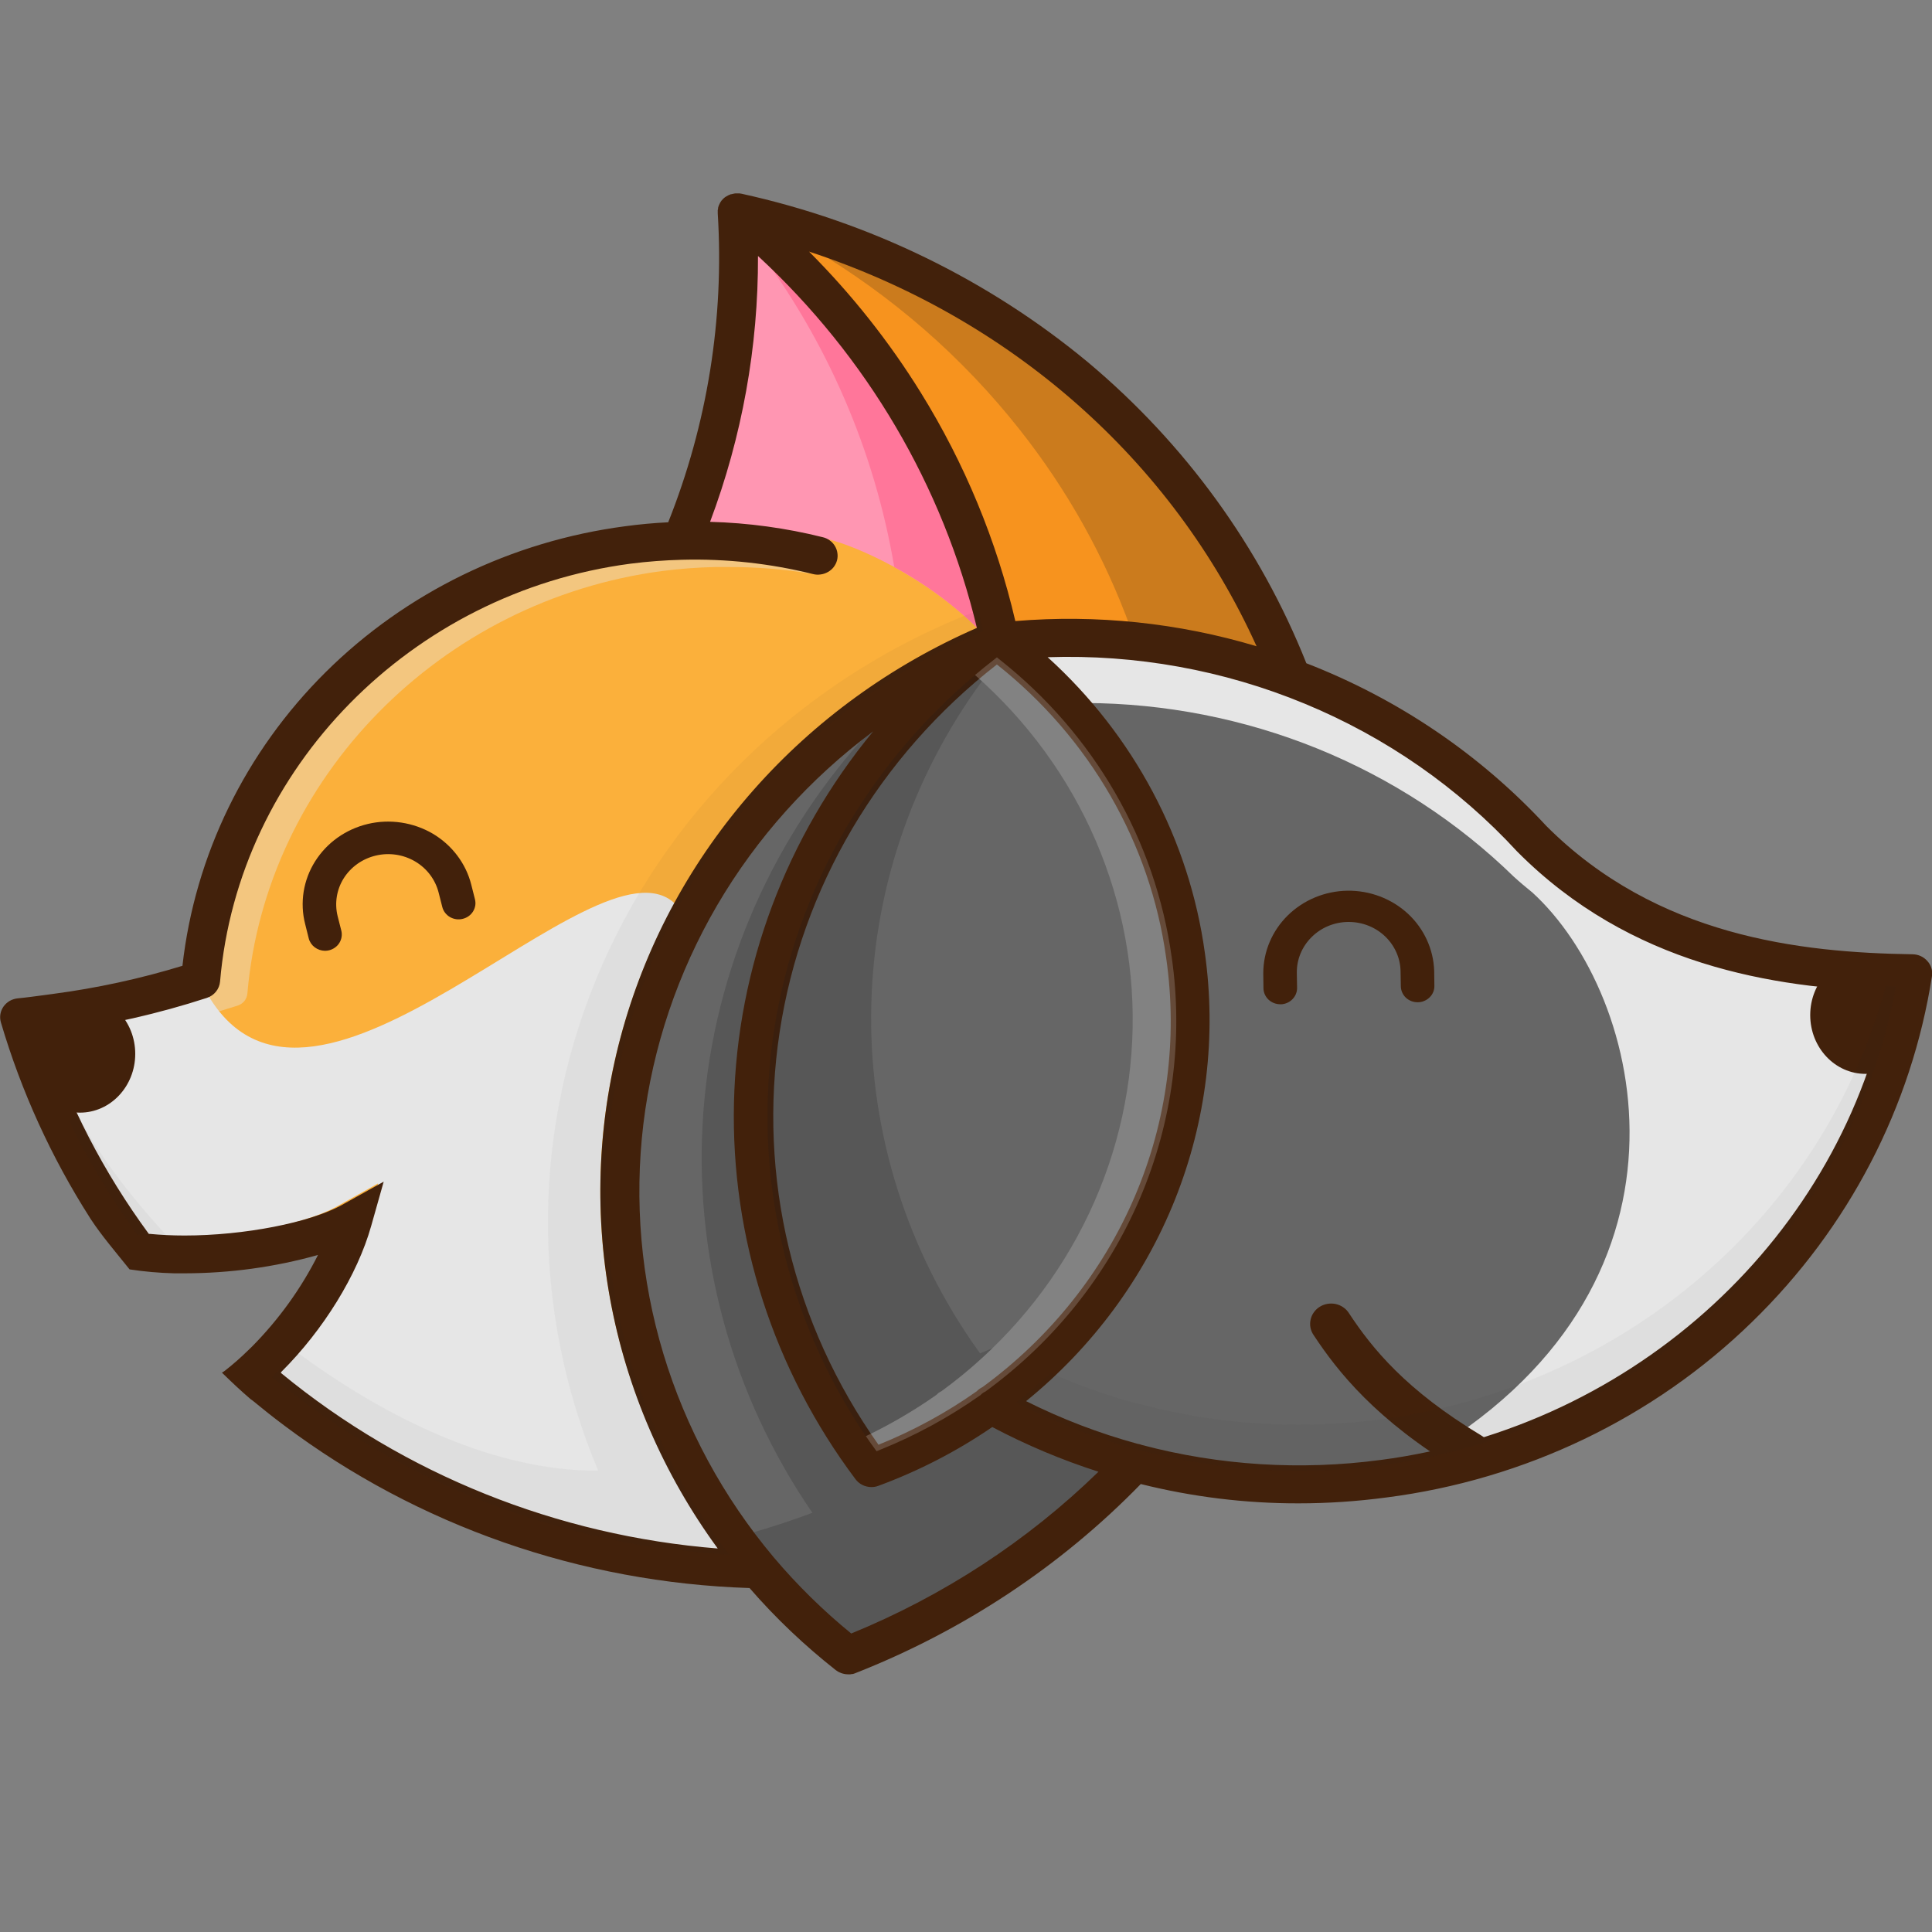 <svg width="30" height="30" viewBox="0 0 30 30" fill="none" xmlns="http://www.w3.org/2000/svg">
<rect x="0" y="0" width="30" height="30" fill="#808080" stroke="none"/>
<g clip-path="url(#clip0)">
<path d="M20.165 22.837C19.336 22.838 18.51 22.731 17.71 22.519H17.705H17.7C17.683 22.512 17.666 22.508 17.648 22.505H17.642H17.636C17.034 22.339 16.45 22.114 15.894 21.835L15.778 21.777L15.878 21.696C16.899 20.866 17.686 19.799 18.166 18.595C18.646 17.391 18.803 16.089 18.624 14.811C18.388 13.072 17.535 11.467 16.209 10.27L16.058 10.132L16.266 10.125C16.38 10.12 16.496 10.118 16.611 10.118C17.936 10.12 19.245 10.393 20.454 10.919C21.662 11.444 22.743 12.211 23.624 13.168L23.63 13.173C25.436 14.986 27.754 15.265 29.34 15.317L29.442 15.321L29.423 15.417C29.054 17.292 28.087 19.009 26.657 20.324C25.227 21.64 23.407 22.489 21.453 22.753C21.026 22.809 20.596 22.837 20.165 22.837Z" fill="#666666"/>
<path d="M29.341 15.314L29.205 15.309H29.158L29.064 15.304H29.008L28.919 15.299L28.859 15.296L28.755 15.289L28.657 15.281L28.575 15.274L28.492 15.267L28.429 15.261L28.338 15.252L28.284 15.246L28.182 15.234C28.094 15.224 28.005 15.212 27.915 15.2H27.9L27.778 15.181L27.748 15.177L27.622 15.156H27.609C27.42 15.123 27.228 15.083 27.034 15.037C26.24 14.852 25.483 14.538 24.796 14.11V14.11C24.372 13.84 23.98 13.524 23.63 13.167L23.624 13.162C22.743 12.205 21.663 11.439 20.455 10.913C19.246 10.388 17.937 10.114 16.612 10.112C16.497 10.112 16.382 10.112 16.267 10.118L16.059 10.126L16.21 10.264C16.437 10.469 16.65 10.687 16.85 10.916C18.089 10.921 19.314 11.161 20.457 11.624C21.599 12.088 22.636 12.764 23.508 13.615L23.514 13.62C23.599 13.698 23.687 13.771 23.774 13.842L23.785 13.85C25.554 15.452 26.64 20.023 22.006 22.665C23.848 22.307 25.538 21.426 26.859 20.134C28.18 18.843 29.073 17.199 29.423 15.414L29.442 15.318L29.341 15.314Z" fill="#E6E6E6"/>
<path d="M15.253 9.731C14.728 7.509 13.539 5.486 11.833 3.913L11.685 3.777V3.974C11.689 5.372 11.438 6.76 10.944 8.075L10.903 8.184H11.023C11.608 8.2 12.189 8.279 12.756 8.42C12.807 8.433 12.851 8.464 12.88 8.506C12.909 8.548 12.922 8.599 12.915 8.65C12.909 8.7 12.883 8.746 12.844 8.78C12.805 8.814 12.755 8.833 12.702 8.834C12.684 8.834 12.665 8.832 12.648 8.827C12.042 8.677 11.419 8.601 10.793 8.601C10.725 8.601 10.657 8.601 10.585 8.601C10.315 8.607 10.045 8.628 9.777 8.662C6.327 9.123 3.617 11.884 3.33 15.237C3.327 15.278 3.311 15.318 3.285 15.35C3.258 15.383 3.223 15.407 3.182 15.42C2.435 15.662 1.667 15.835 0.886 15.937L0.586 15.978L0.617 16.073C0.984 17.18 1.523 18.227 2.217 19.178C2.254 19.182 2.292 19.187 2.331 19.19C2.509 19.207 2.689 19.216 2.869 19.215C3.793 19.215 4.82 19.014 5.317 18.738L5.958 18.38L5.763 19.07C5.55 19.819 5.019 20.669 4.371 21.326C4.352 21.346 4.332 21.364 4.312 21.386C6.236 22.968 8.624 23.926 11.14 24.126L11.326 24.14L11.219 23.993C10.38 22.848 9.813 21.537 9.56 20.154C9.307 18.772 9.373 17.353 9.755 15.998C10.136 14.644 10.822 13.387 11.765 12.32C12.708 11.253 13.883 10.4 15.206 9.824L15.269 9.796L15.253 9.731Z" fill="#FBB03B"/>
<path opacity="0.4" d="M12.501 8.796C11.941 8.667 11.368 8.602 10.793 8.601C10.725 8.601 10.657 8.601 10.585 8.601C10.315 8.607 10.045 8.628 9.777 8.662C6.327 9.123 3.617 11.884 3.33 15.237C3.327 15.278 3.311 15.318 3.285 15.35C3.258 15.383 3.223 15.407 3.182 15.42C2.435 15.662 1.667 15.835 0.886 15.938L0.586 15.978L0.617 16.073C0.984 17.18 1.523 18.227 2.217 19.178C2.254 19.183 2.292 19.187 2.331 19.19C2.42 19.199 2.513 19.206 2.609 19.21C1.972 18.303 1.473 17.311 1.128 16.266L1.096 16.171L1.397 16.131C2.177 16.028 2.946 15.855 3.693 15.614C3.733 15.601 3.769 15.576 3.795 15.544C3.821 15.511 3.837 15.472 3.841 15.431C4.127 12.082 6.838 9.32 10.287 8.866C10.555 8.832 10.825 8.811 11.096 8.805C11.168 8.805 11.236 8.805 11.303 8.805C11.731 8.803 12.157 8.837 12.579 8.906C12.552 8.871 12.525 8.834 12.501 8.796Z" fill="#E6E6E6"/>
<path d="M11.236 24.142L11.129 23.995C10.119 22.615 9.508 20.999 9.358 19.314C9.208 17.629 9.525 15.935 10.276 14.408C10.34 14.279 10.406 14.151 10.475 14.026C9.24 12.88 4.864 18.258 3.224 15.441L3.14 15.396C3.126 15.405 3.111 15.411 3.096 15.416C2.349 15.658 1.58 15.831 0.799 15.934L0.499 15.974L0.531 16.069C0.897 17.177 1.437 18.224 2.13 19.174C2.167 19.179 2.205 19.183 2.244 19.187C2.423 19.204 2.602 19.212 2.782 19.212C3.706 19.212 4.733 19.011 5.231 18.734L5.871 18.376L5.676 19.067C5.463 19.819 4.932 20.669 4.284 21.326L4.225 21.386C6.149 22.967 8.536 23.925 11.051 24.126L11.236 24.142Z" fill="#E6E6E6"/>
<path d="M13.569 22.482C12.227 20.593 11.673 18.283 12.017 16.015C12.361 13.747 13.579 11.688 15.425 10.251L15.48 10.208L15.534 10.252C16.409 10.945 17.109 11.82 17.582 12.813C18.056 13.806 18.291 14.889 18.269 15.982C18.247 17.075 17.97 18.149 17.457 19.123C16.944 20.097 16.209 20.946 15.309 21.606L15.302 21.612L15.293 21.615C15.27 21.627 15.248 21.642 15.23 21.661L15.225 21.667L15.218 21.671C14.739 22.009 14.221 22.291 13.675 22.512L13.612 22.538L13.569 22.482Z" fill="#666666"/>
<path d="M19.489 10.115C18.556 9.836 17.586 9.694 16.61 9.693C16.332 9.693 16.052 9.705 15.776 9.728L15.701 9.734L15.684 9.663C15.394 8.421 14.901 7.231 14.225 6.138C13.738 5.353 13.161 4.624 12.503 3.965L12.594 3.827C14.143 4.332 15.568 5.142 16.777 6.207C17.982 7.266 18.942 8.559 19.594 10.002L19.67 10.17L19.489 10.115Z" fill="#F7931E"/>
<path opacity="0.2" d="M19.594 10.001C18.942 8.559 17.981 7.267 16.776 6.208C15.567 5.143 14.143 4.333 12.593 3.828L12.584 3.843C13.842 4.583 14.946 5.544 15.838 6.677C16.571 7.605 17.149 8.637 17.55 9.738C18.208 9.8 18.858 9.926 19.489 10.115L19.67 10.169L19.594 10.001Z" fill="#1A1A1A"/>
<path d="M13.164 25.43C12.726 25.071 12.322 24.674 11.959 24.244L11.955 24.239C11.159 23.298 10.567 22.212 10.214 21.045C9.86 19.878 9.753 18.655 9.897 17.447C10.042 16.239 10.436 15.072 11.056 14.014C11.676 12.957 12.509 12.03 13.506 11.29L13.627 11.412C12.287 13.037 11.536 15.043 11.487 17.121C11.438 19.199 12.095 21.235 13.356 22.918C13.384 22.955 13.424 22.983 13.469 22.996C13.515 23.009 13.563 23.007 13.608 22.991C14.229 22.761 14.816 22.456 15.358 22.084L15.402 22.053L15.45 22.078C15.972 22.357 16.52 22.59 17.086 22.773L17.218 22.817L17.12 22.913C16.013 23.99 14.701 24.849 13.256 25.443L13.207 25.463L13.164 25.43Z" fill="#666666"/>
<path opacity="0.2" d="M17.084 22.773C16.518 22.59 15.97 22.358 15.447 22.078L15.4 22.053L15.356 22.084L15.247 22.155C15.184 22.197 15.121 22.238 15.059 22.277L15.045 22.285C14.988 22.321 14.93 22.356 14.87 22.39L14.831 22.414C14.781 22.443 14.73 22.471 14.678 22.5L14.61 22.537C14.286 22.711 13.949 22.863 13.603 22.99C13.558 23.006 13.51 23.008 13.464 22.995C13.419 22.982 13.379 22.955 13.351 22.918C12.087 21.236 11.429 19.199 11.478 17.12C11.527 15.041 12.28 13.036 13.622 11.411L13.532 11.322C12.007 12.966 11.089 15.053 10.923 17.255C10.757 19.458 11.352 21.651 12.615 23.491C12.286 23.613 11.952 23.724 11.615 23.818C11.722 23.962 11.834 24.103 11.95 24.241L11.954 24.246C12.318 24.676 12.722 25.073 13.16 25.431L13.201 25.465L13.25 25.445C14.697 24.851 16.011 23.991 17.12 22.913L17.218 22.817L17.084 22.773Z" fill="#1A1A1A"/>
<path d="M11.833 3.913L11.686 3.777V3.974C11.689 5.372 11.438 6.76 10.944 8.075L10.903 8.184H11.024C11.604 8.201 12.18 8.279 12.742 8.418L12.86 8.374C13.269 8.471 14.382 8.94 15.236 9.811L15.27 9.797L15.253 9.73C14.728 7.508 13.539 5.485 11.833 3.913V3.913Z" fill="#FF96B2"/>
<path d="M15.253 9.731C14.728 7.509 13.539 5.486 11.833 3.913L11.724 3.813C12.841 5.289 13.581 7 13.886 8.805C14.385 9.075 14.841 9.414 15.238 9.813L15.271 9.798L15.253 9.731Z" fill="#FF769A"/>
<path d="M1.905 16.455C1.905 16.861 1.59 17.191 1.202 17.191C0.813 17.191 0.499 16.862 0.499 16.455C0.499 16.048 0.814 15.719 1.202 15.719C1.589 15.719 1.905 16.05 1.905 16.455Z" fill="black"/>
<path d="M5.046 14.764C4.988 14.763 4.932 14.744 4.886 14.709C4.84 14.674 4.808 14.626 4.794 14.571L4.738 14.347C4.696 14.183 4.689 14.013 4.715 13.846C4.742 13.679 4.802 13.519 4.893 13.375C4.984 13.231 5.103 13.105 5.243 13.006C5.384 12.906 5.544 12.834 5.713 12.794C5.883 12.754 6.058 12.747 6.231 12.773C6.403 12.799 6.569 12.857 6.718 12.944C6.867 13.032 6.996 13.147 7.099 13.283C7.202 13.419 7.277 13.574 7.318 13.738L7.375 13.963C7.383 13.995 7.385 14.028 7.38 14.061C7.374 14.094 7.363 14.125 7.345 14.154C7.327 14.182 7.304 14.207 7.277 14.226C7.249 14.246 7.218 14.26 7.184 14.268C7.117 14.285 7.046 14.274 6.987 14.24C6.957 14.223 6.932 14.2 6.911 14.173C6.891 14.147 6.876 14.116 6.868 14.084L6.811 13.86C6.76 13.659 6.63 13.485 6.447 13.377C6.264 13.269 6.045 13.236 5.837 13.285C5.629 13.334 5.45 13.46 5.338 13.637C5.227 13.813 5.193 14.026 5.243 14.227L5.3 14.451C5.316 14.516 5.305 14.584 5.27 14.641C5.235 14.698 5.177 14.739 5.111 14.756C5.09 14.761 5.068 14.764 5.046 14.764V14.764Z" fill="#42210B"/>
<path d="M19.88 15.594C19.811 15.594 19.746 15.568 19.697 15.522C19.648 15.475 19.62 15.412 19.619 15.346L19.616 15.114C19.616 14.777 19.753 14.454 19.997 14.214C20.242 13.974 20.574 13.836 20.923 13.831C21.271 13.826 21.608 13.954 21.86 14.186C22.112 14.419 22.259 14.739 22.27 15.075L22.273 15.307C22.274 15.34 22.268 15.373 22.255 15.404C22.243 15.434 22.224 15.463 22.2 15.486C22.176 15.51 22.148 15.529 22.116 15.542C22.085 15.556 22.051 15.563 22.017 15.563H22.012C21.944 15.563 21.878 15.537 21.829 15.491C21.781 15.444 21.753 15.381 21.752 15.315L21.748 15.083C21.745 14.879 21.658 14.684 21.508 14.54C21.357 14.396 21.154 14.316 20.943 14.316H20.93C20.717 14.319 20.513 14.404 20.365 14.553C20.216 14.701 20.134 14.9 20.137 15.107L20.141 15.339C20.142 15.406 20.115 15.47 20.067 15.518C20.019 15.566 19.953 15.594 19.884 15.595L19.88 15.594Z" fill="#42210B"/>
<path fill-rule="evenodd" clip-rule="evenodd" d="M2.1 16.364C2.1 16.868 1.716 17.277 1.241 17.277C0.767 17.277 0.383 16.868 0.383 16.364C0.383 15.859 0.767 15.45 1.241 15.45C1.715 15.45 2.1 15.86 2.1 16.364Z" fill="#42210B"/>
<path fill-rule="evenodd" clip-rule="evenodd" d="M29.826 15.762C29.826 16.266 29.441 16.675 28.967 16.675C28.493 16.675 28.109 16.267 28.109 15.762C28.109 15.257 28.493 14.849 28.967 14.849C29.441 14.849 29.826 15.259 29.826 15.762Z" fill="#42210B"/>
<path d="M29.927 14.922C29.899 14.89 29.864 14.864 29.825 14.846C29.786 14.828 29.743 14.819 29.7 14.818C27.951 14.792 25.724 14.542 24.01 12.824C22.985 11.716 21.711 10.852 20.285 10.299C19.568 8.496 18.404 6.892 16.895 5.626C15.348 4.343 13.501 3.444 11.514 3.008L11.482 3.003C11.469 3.002 11.456 3.002 11.443 3.003H11.434C11.421 3.003 11.408 3.003 11.395 3.007C11.382 3.009 11.369 3.012 11.356 3.016H11.349C11.323 3.025 11.298 3.037 11.275 3.052L11.267 3.056C11.256 3.064 11.245 3.072 11.236 3.081V3.081C11.226 3.089 11.217 3.099 11.21 3.109L11.204 3.114C11.188 3.135 11.175 3.159 11.165 3.183L11.161 3.192C11.157 3.202 11.154 3.213 11.151 3.223V3.229C11.151 3.241 11.146 3.253 11.145 3.265C11.144 3.276 11.145 3.271 11.145 3.273C11.145 3.285 11.145 3.297 11.145 3.308V3.312C11.247 4.946 10.985 6.582 10.376 8.11C10.154 8.121 9.931 8.141 9.711 8.171C7.941 8.403 6.303 9.201 5.056 10.438C3.81 11.675 3.027 13.28 2.833 14.997C2.176 15.198 1.502 15.344 0.819 15.434L0.686 15.452C0.55 15.47 0.398 15.491 0.278 15.502C0.233 15.506 0.19 15.52 0.152 15.541C0.114 15.563 0.081 15.593 0.055 15.629C0.03 15.665 0.013 15.705 0.006 15.748C-0.001 15.791 0.002 15.834 0.014 15.876C0.329 16.945 0.795 17.968 1.399 18.914V18.914L1.403 18.921L1.417 18.942C1.583 19.193 1.79 19.434 2.012 19.711C2.241 19.746 2.472 19.766 2.704 19.772V19.772H2.814H2.868C3.568 19.771 4.265 19.676 4.938 19.487C4.675 20.009 4.33 20.488 3.915 20.908L3.856 20.965C3.742 21.077 3.621 21.184 3.494 21.283C3.479 21.295 3.463 21.305 3.446 21.314C3.601 21.466 3.75 21.605 3.887 21.722L3.893 21.727L3.925 21.75C4.084 21.881 4.246 22.01 4.412 22.134C6.486 23.691 9.015 24.575 11.639 24.659C12.042 25.124 12.491 25.55 12.977 25.933C12.98 25.935 12.983 25.937 12.986 25.939C12.995 25.945 13.004 25.951 13.013 25.957L13.03 25.966L13.057 25.977L13.075 25.984L13.107 25.992L13.122 25.995C13.137 25.997 13.153 25.999 13.169 25.999H13.202C13.212 25.998 13.221 25.996 13.23 25.994C13.233 25.994 13.236 25.994 13.239 25.994C13.246 25.994 13.253 25.99 13.261 25.988L13.271 25.985L13.281 25.981C14.96 25.321 16.472 24.32 17.714 23.044C18.514 23.244 19.336 23.345 20.162 23.344C20.618 23.344 21.074 23.313 21.526 23.253C23.679 22.977 25.677 22.018 27.206 20.527C28.705 19.07 29.683 17.188 30 15.155C30.006 15.114 30.003 15.071 29.99 15.031C29.978 14.991 29.956 14.953 29.927 14.922V14.922ZM19.512 10.035C18.301 9.672 17.029 9.539 15.766 9.644C15.475 8.393 14.979 7.195 14.297 6.095C13.807 5.304 13.225 4.57 12.563 3.907C15.686 4.931 18.203 7.14 19.512 10.035ZM18.108 14.872C18.29 16.129 18.122 17.409 17.62 18.581C17.119 19.753 16.302 20.774 15.256 21.539C15.222 21.555 15.192 21.577 15.166 21.604C14.694 21.938 14.181 22.216 13.641 22.434C12.313 20.562 11.765 18.274 12.106 16.028C12.447 13.781 13.652 11.742 15.48 10.318C16.921 11.459 17.861 13.087 18.108 14.872V14.872ZM4.371 21.326C4.364 21.318 4.354 21.315 4.371 21.3C5.024 20.649 5.55 19.795 5.763 19.039L5.958 18.349L5.314 18.708C4.82 18.984 3.79 19.185 2.866 19.185C2.677 19.185 2.495 19.176 2.328 19.16H2.311C1.612 18.209 1.069 17.159 0.701 16.048L0.769 16.039L0.899 16.021C1.684 15.917 2.458 15.741 3.21 15.496C3.267 15.478 3.317 15.444 3.353 15.399C3.39 15.354 3.412 15.299 3.417 15.242C3.7 11.931 6.38 9.202 9.789 8.753C10.054 8.719 10.321 8.699 10.588 8.692H10.592C11.277 8.674 11.961 8.749 12.624 8.914C12.663 8.924 12.704 8.926 12.743 8.92C12.783 8.915 12.821 8.902 12.856 8.882C12.89 8.863 12.921 8.837 12.945 8.806C12.969 8.775 12.987 8.739 12.997 8.702C13.007 8.664 13.009 8.625 13.003 8.587C12.998 8.548 12.984 8.511 12.964 8.478C12.944 8.444 12.917 8.415 12.885 8.392C12.853 8.368 12.816 8.351 12.777 8.342C12.204 8.199 11.617 8.119 11.026 8.103C11.523 6.78 11.775 5.382 11.77 3.975C13.461 5.538 14.643 7.546 15.169 9.75C13.834 10.332 12.649 11.192 11.699 12.269C10.748 13.346 10.056 14.613 9.671 15.979C9.286 17.346 9.219 18.777 9.474 20.172C9.729 21.566 10.3 22.889 11.145 24.045C8.649 23.846 6.28 22.895 4.371 21.326ZM13.218 25.365C12.783 25.01 12.383 24.617 12.022 24.191L12.016 24.184C11.231 23.25 10.648 22.173 10.3 21.018C9.952 19.862 9.847 18.651 9.99 17.456C10.134 16.261 10.524 15.105 11.136 14.057C11.749 13.01 12.572 12.092 13.558 11.357C12.206 12.997 11.447 15.021 11.397 17.119C11.348 19.216 12.011 21.272 13.285 22.97C13.313 23.007 13.35 23.038 13.393 23.059C13.435 23.08 13.483 23.091 13.531 23.091C13.568 23.092 13.604 23.085 13.639 23.072C14.266 22.841 14.861 22.534 15.408 22.159C15.935 22.438 16.487 22.67 17.057 22.853C15.958 23.924 14.654 24.777 13.218 25.365ZM21.439 22.67C20.2 22.835 18.939 22.757 17.733 22.438C17.709 22.428 17.684 22.422 17.659 22.418C17.062 22.255 16.484 22.033 15.933 21.757C16.966 20.918 17.762 19.839 18.247 18.622C18.732 17.405 18.891 16.088 18.709 14.796C18.467 13.039 17.605 11.417 16.268 10.205C17.637 10.159 19 10.405 20.26 10.927C21.52 11.448 22.646 12.231 23.557 13.221C23.56 13.223 23.562 13.226 23.565 13.229C25.319 14.99 27.526 15.339 29.336 15.398C28.61 19.18 25.409 22.148 21.441 22.67H21.439Z" fill="#42210B"/>
<path d="M22.831 22.876C22.77 22.875 22.71 22.859 22.659 22.828C21.366 22.05 20.771 21.298 20.397 20.73C20.373 20.695 20.357 20.656 20.349 20.615C20.341 20.574 20.342 20.532 20.351 20.491C20.36 20.45 20.377 20.411 20.402 20.377C20.427 20.342 20.458 20.313 20.494 20.291C20.531 20.268 20.572 20.253 20.614 20.246C20.657 20.239 20.701 20.24 20.743 20.249C20.785 20.259 20.825 20.276 20.86 20.301C20.895 20.325 20.925 20.356 20.947 20.392C21.305 20.935 21.829 21.586 23.004 22.292C23.064 22.328 23.11 22.383 23.136 22.447C23.161 22.511 23.164 22.581 23.145 22.647C23.125 22.713 23.084 22.771 23.027 22.812C22.971 22.853 22.901 22.876 22.831 22.876V22.876Z" fill="#42210B"/>
<path opacity="0.2" d="M18.194 14.864C17.943 13.056 16.993 11.407 15.534 10.251L15.48 10.207L15.425 10.251C15.328 10.326 15.233 10.403 15.14 10.482C15.953 11.197 16.593 12.075 17.015 13.056C17.437 14.037 17.631 15.095 17.581 16.156C17.532 17.218 17.242 18.255 16.731 19.196C16.221 20.136 15.502 20.956 14.626 21.597L14.619 21.602L14.612 21.606C14.588 21.617 14.566 21.633 14.549 21.652L14.543 21.657L14.537 21.662C14.192 21.904 13.827 22.117 13.445 22.3C13.486 22.36 13.527 22.421 13.571 22.479L13.611 22.535L13.674 22.509C14.221 22.288 14.739 22.006 15.218 21.668L15.225 21.664L15.23 21.658C15.248 21.639 15.27 21.623 15.293 21.612L15.301 21.609L15.308 21.603C16.367 20.83 17.192 19.797 17.699 18.612C18.206 17.427 18.377 16.132 18.194 14.861V14.864Z" fill="#F2F2F2"/>
<path opacity="0.2" d="M14.536 21.662L14.542 21.657L14.548 21.652C14.565 21.633 14.587 21.617 14.611 21.606L14.618 21.602L14.625 21.597C14.903 21.394 15.165 21.173 15.411 20.934C15.368 20.952 15.324 20.971 15.281 20.989L15.218 21.015L15.178 20.959C14.091 19.429 13.515 17.614 13.527 15.758C13.539 13.901 14.139 12.094 15.247 10.578C15.212 10.546 15.176 10.517 15.141 10.482C13.403 11.948 12.282 13.98 11.992 16.192C11.702 18.405 12.263 20.643 13.568 22.482C13.525 22.421 13.485 22.36 13.442 22.302C13.824 22.119 14.19 21.905 14.536 21.662V21.662Z" fill="#1A1A1A"/>
<path opacity="0.2" d="M15.14 10.482C15.184 10.445 15.229 10.408 15.273 10.372C15.232 10.408 15.184 10.445 15.14 10.482Z" fill="#1A1A1A"/>
<path opacity="0.2" d="M15.284 10.363C15.33 10.325 15.378 10.287 15.425 10.251C15.378 10.287 15.33 10.325 15.284 10.363Z" fill="#1A1A1A"/>
<path opacity="0.2" d="M15.509 10.231L15.48 10.207L15.509 10.231Z" fill="#1A1A1A"/>
<g opacity="0.2">
<path opacity="0.2" d="M29.282 15.312C28.809 17.056 27.813 18.625 26.42 19.822C25.027 21.019 23.298 21.79 21.453 22.039C21.026 22.095 20.596 22.123 20.165 22.124V22.124C19.336 22.124 18.51 22.017 17.71 21.805H17.705H17.7C17.683 21.798 17.666 21.793 17.648 21.791H17.642H17.636C17.182 21.666 16.739 21.508 16.31 21.319C16.171 21.45 16.027 21.576 15.878 21.698L15.778 21.779L15.894 21.837C16.45 22.116 17.034 22.34 17.636 22.507H17.642H17.648C17.666 22.509 17.683 22.514 17.7 22.521H17.705H17.71C18.51 22.732 19.336 22.84 20.165 22.839C20.596 22.839 21.026 22.811 21.453 22.755C23.408 22.491 25.229 21.641 26.658 20.324C28.088 19.007 29.055 17.29 29.423 15.414L29.442 15.318L29.34 15.314L29.282 15.312Z" fill="#1A1A1A"/>
</g>
<g opacity="0.2">
<path opacity="0.2" d="M15.253 9.731C15.233 9.646 15.211 9.561 15.19 9.477C13.891 9.974 12.707 10.715 11.706 11.657C10.705 12.599 9.907 13.724 9.359 14.966C8.81 16.209 8.521 17.544 8.509 18.895C8.498 20.246 8.763 21.586 9.289 22.837C7.694 22.846 6.016 22.038 4.595 20.985C4.495 21.103 4.391 21.217 4.284 21.325L4.226 21.386C5.937 22.791 8.017 23.71 10.236 24.039L10.225 24.024C10.526 24.071 10.831 24.107 11.139 24.13L11.324 24.144L11.217 23.998C10.378 22.852 9.811 21.541 9.558 20.159C9.305 18.776 9.371 17.357 9.753 16.003C10.134 14.648 10.82 13.392 11.763 12.324C12.706 11.257 13.881 10.405 15.205 9.829L15.268 9.801L15.253 9.731Z" fill="#1A1A1A"/>
<path opacity="0.2" d="M1.078 17.417C1.375 18.03 1.727 18.617 2.13 19.171C2.167 19.176 2.205 19.18 2.244 19.184C2.358 19.195 2.479 19.202 2.606 19.206C1.958 18.507 1.465 17.828 1.202 17.296L1.078 17.417Z" fill="#1A1A1A"/>
</g>
</g>
<defs>
<clipPath id="clip0">
<rect y="3" width="30" height="23" fill="white"/>
</clipPath>
</defs>
</svg>
